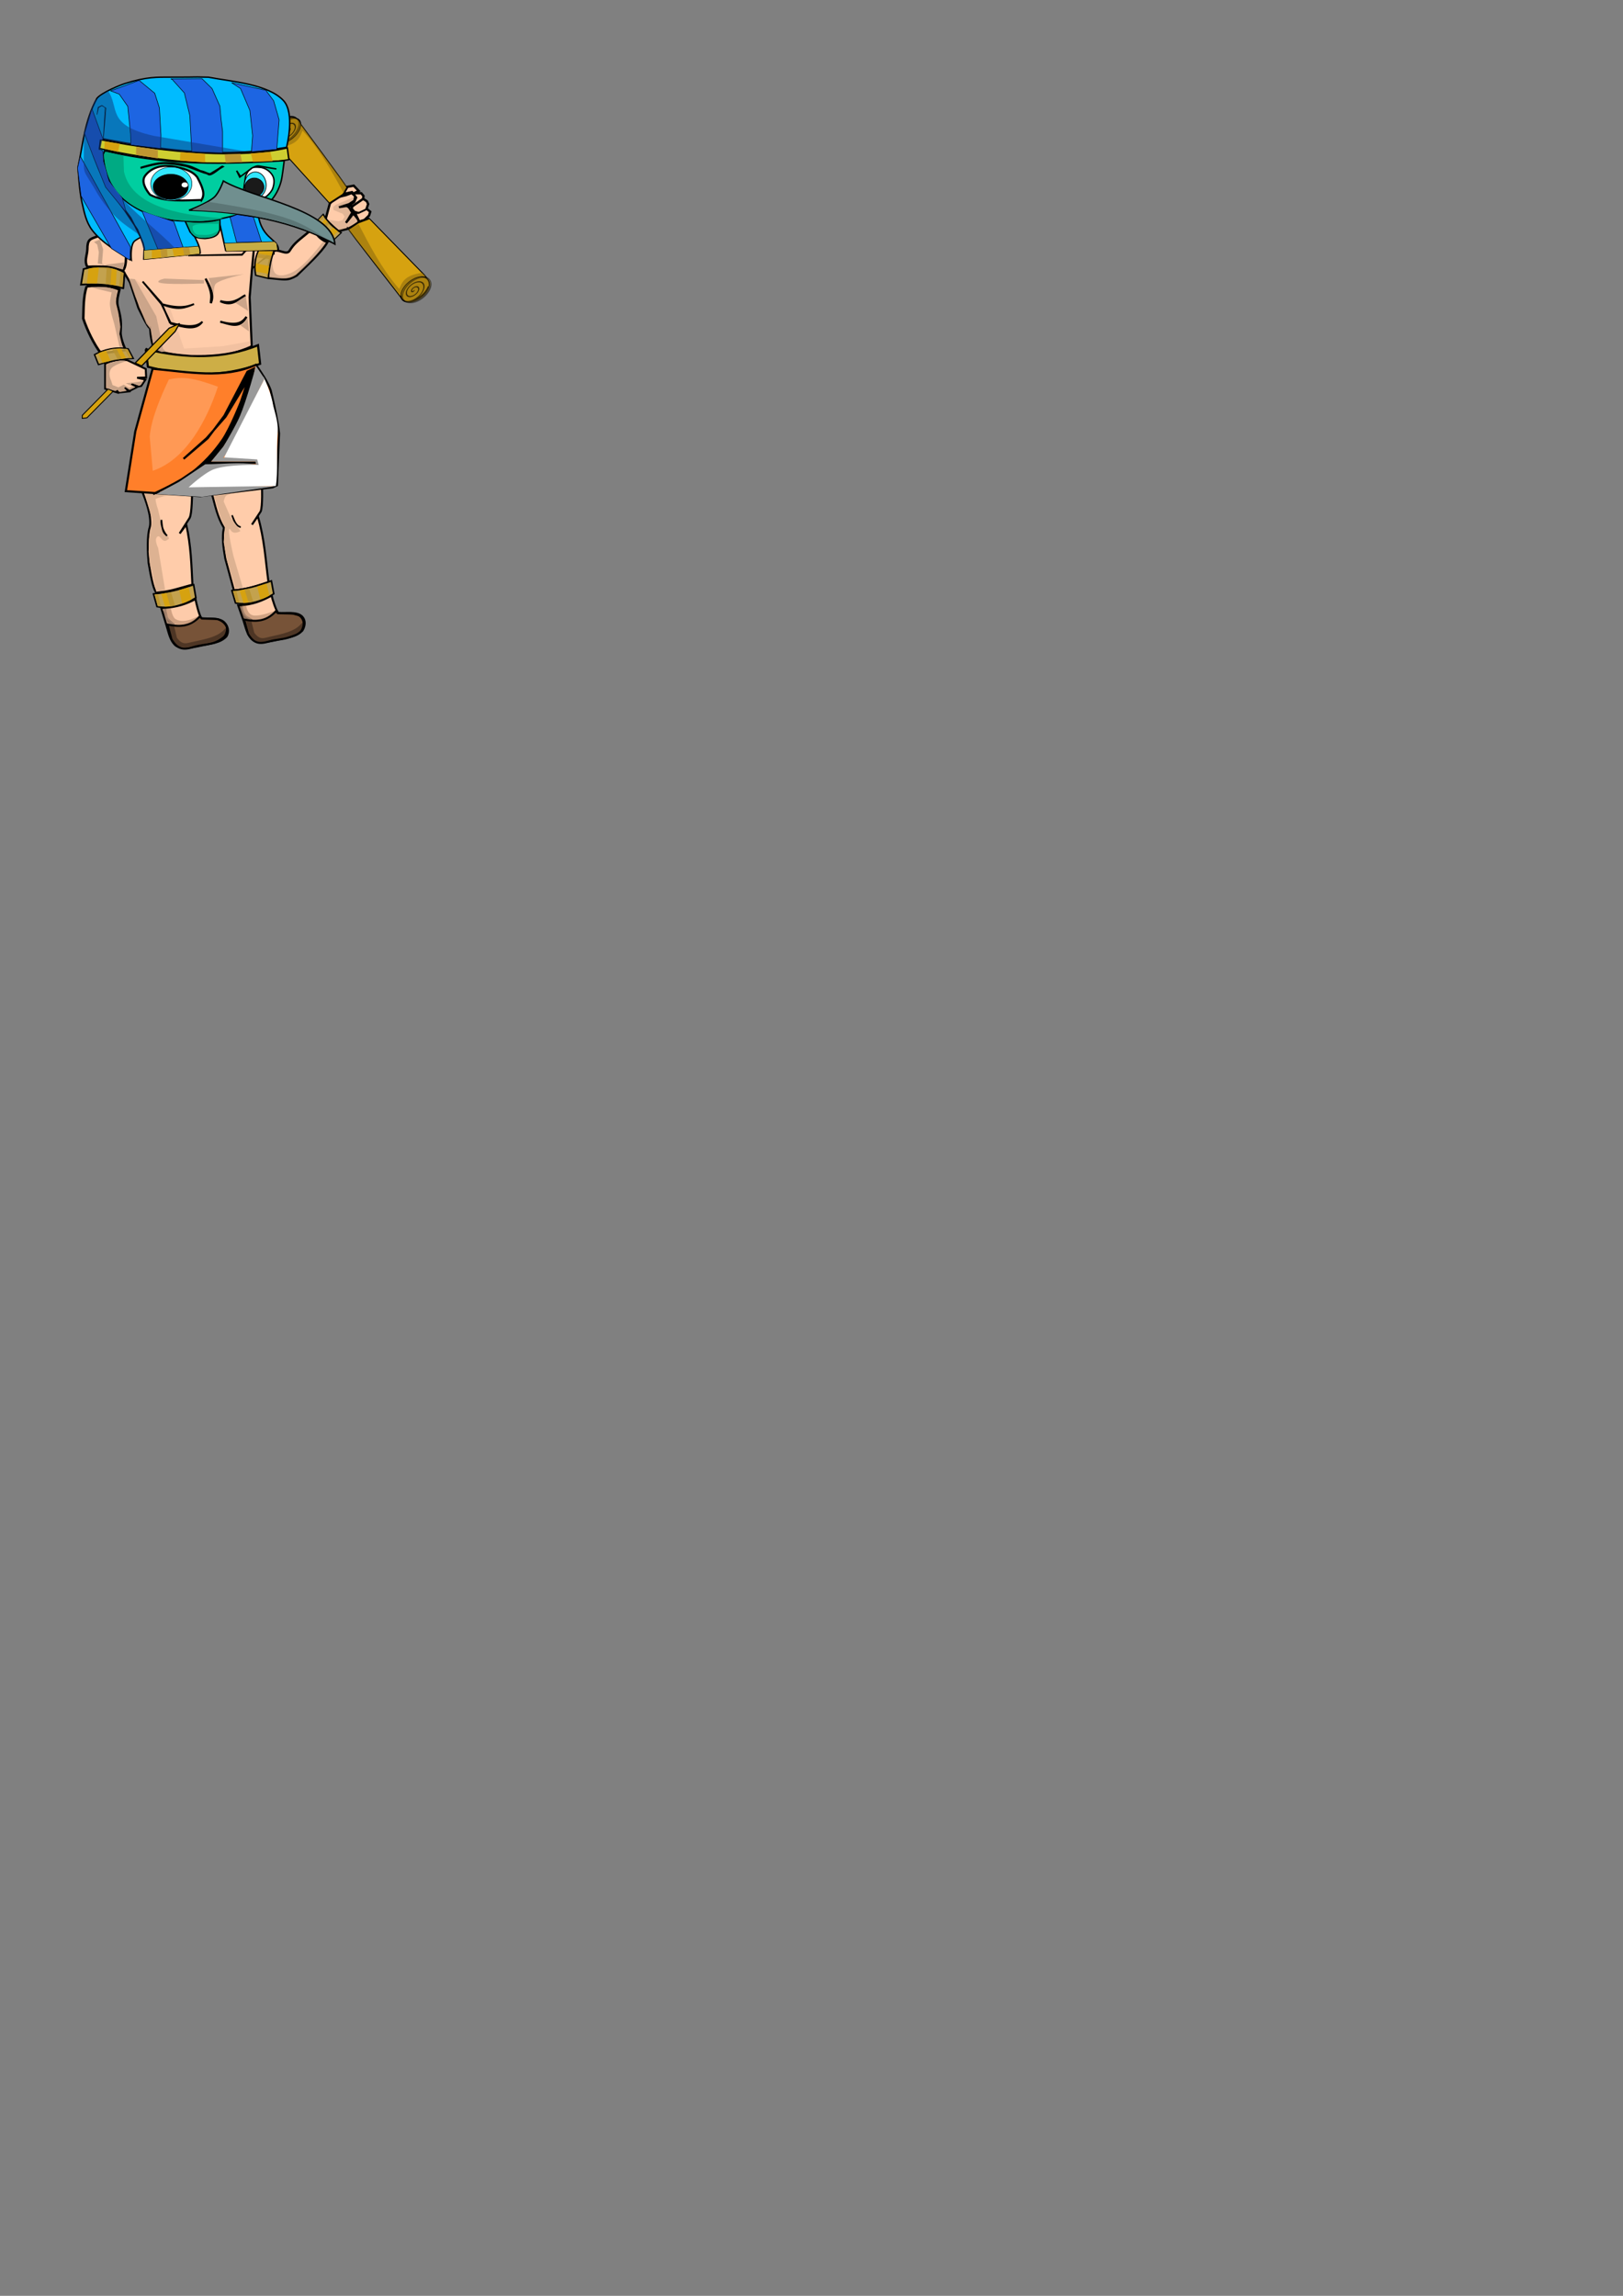 <?xml version="1.0" encoding="UTF-8" standalone="no"?>
<!-- Created with Inkscape (http://www.inkscape.org/) -->

<svg
   width="210mm"
   height="297mm"
   viewBox="0 0 210 297"
   version="1.1"
   id="svg5"
   xml:space="preserve"
   inkscape:version="1.2.1 (9c6d41e410, 2022-07-14)"
   sodipodi:docname="ThothFalling.svg"
   inkscape:export-filename="..\Assets\Sprites\Thoth Jump.png"
   inkscape:export-xdpi="96"
   inkscape:export-ydpi="96"
   xmlns:inkscape="http://www.inkscape.org/namespaces/inkscape"
   xmlns:sodipodi="http://sodipodi.sourceforge.net/DTD/sodipodi-0.dtd"
   xmlns="http://www.w3.org/2000/svg"
   xmlns:svg="http://www.w3.org/2000/svg"><rect x="0" y="0" width="210" height="297" fill="#808080" stroke="none"/><sodipodi:namedview
     id="namedview7"
     pagecolor="#ffffff"
     bordercolor="#000000"
     borderopacity="0.25"
     inkscape:showpageshadow="2"
     inkscape:pageopacity="0.0"
     inkscape:pagecheckerboard="0"
     inkscape:deskcolor="#d1d1d1"
     inkscape:document-units="mm"
     showgrid="false"
     inkscape:zoom="1.1893044"
     inkscape:cx="-40.359726"
     inkscape:cy="211.46815"
     inkscape:window-width="1440"
     inkscape:window-height="830"
     inkscape:window-x="-6"
     inkscape:window-y="-6"
     inkscape:window-maximized="1"
     inkscape:current-layer="layer3" /><defs
     id="defs2" /><g
     inkscape:groupmode="layer"
     id="layer5"
     inkscape:label="Braccio sinistro"
     transform="translate(36.93,2.225)"><path
       style="opacity:1;fill:#ffccaa;stroke:#000000;stroke-width:0.301;stroke-linecap:round;stroke-dasharray:none"
       d="m -1.908,33.755 c 1.891,0.157 2.128,0.369 3.375,-0.343 1.235,-1.235 3.204,-2.982 3.941,-4.275 -0.832,-0.417 -1.532,-0.945 -1.703,-1.919 0.108,-0.171 0.14,-0.109 -1.063,0.872 -1.189,0.969 -1.562,1.253 -2.112,2.137 -0.373,0.6 -1.459,-0.266 -1.951,0.004 -0.07,0.005 -0.817,1.14 -0.832,3.242 -0.002,0.325 0.346,0.283 0.346,0.283 z"
       id="path4731"
       sodipodi:nodetypes="ccccsscsc"
       inkscape:transform-center-x="-5.4276666"
       inkscape:transform-center-y="-1.2546767" /><path
       style="opacity:1;fill:#ffccaa;stroke:#000000;stroke-width:0.293;stroke-linecap:round;stroke-dasharray:none"
       d="m -6.995,28.866 c -0.237,0.691 -0.279,1.057 0.725,2.068 0.605,0.635 0.866,1.374 1.741,1.771 1.098,-1.177 2.202,-1.878 2.981,-2.127 -0.157,-0.668 -0.987,-1.262 -1.699,-2.208 -0.527,-0.29 -1.15,-0.759 -1.75,-0.862 -0.878,0.097 -1.745,0.621 -1.998,1.358 z"
       id="path4756"
       sodipodi:nodetypes="accccca"
       inkscape:transform-center-x="-1.0352125"
       inkscape:transform-center-y="0.5634485" /><path
       style="opacity:1;fill:#ffccaa;fill-opacity:1;stroke:#000000;stroke-width:0.301;stroke-linecap:round;stroke-dasharray:none"
       d="M 6.813,27.673 8,27.39 9.414,26.701 9.451,26.238 8.82,25.406 7.831,26.599 8.637,25.273 8.19,24.573 7.929,24.434 6.909,24.576 8.221,24.188 8.916,23.745 9.043,23.135 8.571,22.744 7.811,23.025 6.624,23.308 6.303,23.435 5.743,24.123 5.189,26.17 Z"
       id="path4765"
       inkscape:transform-center-x="-11.171433"
       inkscape:transform-center-y="-6.5741495" /><path
       style="opacity:1;fill:#ffccaa;fill-opacity:1;stroke:#000000;stroke-width:0.301;stroke-linecap:round;stroke-dasharray:none"
       d="m 7.473,22.879 0.502,-0.926 0.866,-0.156 0.643,0.678 -0.606,0.296 0.931,0.005 0.283,0.336 -0.031,0.385 0.479,0.314 0.164,0.364 -0.204,0.603 0.473,0.391 -0.156,0.491 -0.589,0.569 L 9.551,26.441 9.052,25.426 9.295,25.293 8.916,25.181 8.562,24.762 8.664,24.46 8.244,24.384 8.904,23.899 9.143,23.338 8.619,22.631 Z"
       id="path4773"
       inkscape:transform-center-x="-13.07448"
       inkscape:transform-center-y="-7.6632988" /><path
       style="opacity:1;fill:#00ffff;stroke:#000000;stroke-width:0.301;stroke-linecap:round;stroke-dasharray:none"
       d="M 8.664,24.46 10.061,23.497 Z"
       id="path4775"
       inkscape:transform-center-x="-13.213982"
       inkscape:transform-center-y="-7.8037978" /><path
       style="opacity:1;fill:#ffccaa;stroke:#000000;stroke-width:0.231;stroke-linecap:round;stroke-dasharray:none"
       d="M 9.366,25.376 10.536,24.82 Z"
       id="path4777"
       inkscape:transform-center-x="-13.802122"
       inkscape:transform-center-y="-6.6839683" /><path
       style="opacity:1;fill:#c6a186;fill-opacity:1;stroke:#000000;stroke-width:0;stroke-linecap:round;stroke-dasharray:none"
       d="m -6.084,30.758 c -0.092,0.074 0.475,1.195 1.48,1.865 l 2.11,-1.735 c 0,0 -0.77,-0.041 -1.124,0.078 -0.42,0.141 -0.65,0.728 -1.096,0.725 -0.563,-0.004 -1.37,-0.932 -1.37,-0.932 z"
       id="path35913"
       sodipodi:nodetypes="cccaac" /><path
       style="opacity:0.673;fill:#c6a186;fill-opacity:1;stroke:#000000;stroke-width:0;stroke-linecap:round;stroke-dasharray:none"
       d="m -1.662,30.966 c -0.592,0.847 -0.478,1.805 -0.468,2.706 0.798,0.077 2.426,0.432 3.457,-0.294 1.377,-1.135 3.159,-3.003 3.93,-4.212 L 4.86,29.033 c 0,0 -2.294,3.206 -4.009,3.992 -0.639,0.293 -1.548,0.595 -2.108,0.162 -0.596,-0.461 -0.406,-2.22 -0.406,-2.22 z"
       id="path35915"
       sodipodi:nodetypes="cccccaac"
       inkscape:transform-center-x="-5.4066586"
       inkscape:transform-center-y="-0.35281199" /><path
       style="opacity:0.498;fill:#c6a186;fill-opacity:1;stroke:#000000;stroke-width:0;stroke-linecap:round;stroke-dasharray:none"
       d="m 5.343,26.184 1.559,1.342 C 6.95,27.679 7.635,27.343 8.09,27.243 L 9.426,26.546 C 9.288,26.274 9.245,26.034 8.725,25.63 L 8.015,26.732 7.673,26.496 C 8.039,26.219 8.145,25.844 8.346,25.519 8.466,25.376 8.612,25.233 8.342,25.091 8.305,24.839 8.126,24.665 7.859,24.539 l -0.826,0.173 -0.14,-0.177 1.341,-0.502 0.416,-0.351 0.269,-0.442 -2.411,1.028 -0.333,0.281 0.046,0.392 1.201,0.495 0.241,0.371 -0.269,0.442 -0.516,0.148 z"
       id="path35917"
       sodipodi:nodetypes="ccccccccccccccccccccccc"
       inkscape:transform-center-x="-11.235968"
       inkscape:transform-center-y="-6.3796201" /><g
       id="g61520"
       transform="matrix(0.143,0.144,-0.207,0.212,48.425,-41.175)"
       inkscape:transform-center-x="-9.201768"
       inkscape:transform-center-y="-4.4307193"><path
         style="opacity:1;fill:#d1a943;fill-opacity:0.824;stroke:#000000;stroke-width:0.665;stroke-linecap:round;stroke-dasharray:none"
         d="m 75.98,262.864 0.236,5.899 c 5.139,2.511 10.828,1.956 15.967,0.079 l 0.315,-5.899 c -5.293,0.684 -11.015,0.915 -16.517,-0.079 z"
         id="path61510"
         sodipodi:nodetypes="cccccc"
         inkscape:label="Parte gialla" /><path
         style="opacity:1;fill:#d6a210;fill-opacity:1;stroke:#000000;stroke-width:0;stroke-linecap:butt;stroke-dasharray:none;paint-order:normal"
         d="m 86.368,263.863 -0.039,6.063 c 1.377,-0.158 2.736,-0.352 3.967,-0.803 v -5.575 z"
         id="path61512"
         sodipodi:nodetypes="ccccc" /><path
         style="opacity:1;fill:#d6a210;fill-opacity:1;stroke:#000000;stroke-width:0;stroke-linecap:round;stroke-dasharray:none"
         d="m 81.25,263.802 0.157,6.141 -2.082,-0.383 -0.305,-5.859 z"
         id="path61514"
         sodipodi:nodetypes="ccccc" /><path
         style="opacity:1;fill:#bd9631;fill-opacity:0.98;stroke:#000000;stroke-width:0;stroke-linecap:round;stroke-dasharray:none"
         d="m 76.313,263.308 0.218,5.219 1.208,0.518 -0.056,-5.603 z"
         id="path61516"
         sodipodi:nodetypes="ccccc" /><path
         style="opacity:1;fill:#b8922d;fill-opacity:0.824;stroke:#000000;stroke-width:0;stroke-linecap:round;stroke-miterlimit:1.4;stroke-dasharray:none"
         d="m 81.065,263.775 0.342,6.218 1.927,0.107 -0.354,-6.214 z"
         id="path61518"
         sodipodi:nodetypes="ccccc" /></g><g
       id="g61532"
       transform="matrix(-0.057,0.254,-0.282,-0.055,77.219,24.765)"
       inkscape:transform-center-x="-0.2958999"
       inkscape:transform-center-y="0.46356629"><path
         style="opacity:1;fill:#d1a943;fill-opacity:0.824;stroke:#000000;stroke-width:0.665;stroke-linecap:round;stroke-dasharray:none"
         d="m 75.98,262.864 0.236,5.899 c 5.139,2.511 10.828,1.956 15.967,0.079 l 0.315,-5.899 c -5.293,0.684 -11.015,0.915 -16.517,-0.079 z"
         id="path61522"
         sodipodi:nodetypes="ccccc"
         inkscape:label="Parte gialla" /><path
         style="opacity:1;fill:#d6a210;fill-opacity:1;stroke:#000000;stroke-width:0;stroke-linecap:butt;stroke-dasharray:none;paint-order:normal"
         d="m 86.368,263.863 -0.039,6.063 c 1.377,-0.158 2.736,-0.352 3.967,-0.803 v -5.575 z"
         id="path61524"
         sodipodi:nodetypes="ccccc" /><path
         style="opacity:1;fill:#d6a210;fill-opacity:1;stroke:#000000;stroke-width:0;stroke-linecap:round;stroke-dasharray:none"
         d="m 81.25,263.802 0.157,6.141 -2.082,-0.383 -0.305,-5.859 z"
         id="path61526"
         sodipodi:nodetypes="ccccc" /><path
         style="opacity:1;fill:#bd9631;fill-opacity:0.98;stroke:#000000;stroke-width:0;stroke-linecap:round;stroke-dasharray:none"
         d="m 76.313,263.308 0.218,5.219 1.208,0.518 -0.056,-5.603 z"
         id="path61528"
         sodipodi:nodetypes="ccccc" /><path
         style="opacity:1;fill:#b8922d;fill-opacity:0.824;stroke:#000000;stroke-width:0;stroke-linecap:round;stroke-miterlimit:1.4;stroke-dasharray:none"
         d="m 81.065,263.775 0.342,6.218 1.927,0.107 -0.354,-6.214 z"
         id="path61530"
         sodipodi:nodetypes="ccccc" /></g><g
       id="g2113"
       transform="matrix(-0.212,0.219,-0.411,-0.463,143.902,59.086)"
       inkscape:transform-center-x="-12.254181"
       inkscape:transform-center-y="-6.9041309"><path
         style="fill:#d6a210;fill-opacity:1;stroke:#000000;stroke-width:0.4;stroke-miterlimit:0.6;stroke-dasharray:none;stroke-opacity:1"
         d="m 252.915,199.981 0.695,0.098 c -0.496,0.252 -3.28,16.822 -3.488,17.299 -0.719,1.648 7.821,3.343 12.394,1.973 1.116,-0.334 1.835,-1.099 1.323,-3.339 l -0.274,-15.755 -6.805,-0.763 z"
         id="path2109"
         sodipodi:nodetypes="ccsscccc" /><g
         id="g2228"
         transform="translate(-0.927,3.34)"><path
           sodipodi:type="spiral"
           style="fill:#d6a210;fill-opacity:1;fill-rule:evenodd;stroke:#000000;stroke-width:2.155;stroke-dasharray:none"
           id="path2111"
           sodipodi:cx="716.38513"
           sodipodi:cy="472.54514"
           sodipodi:expansion="1"
           sodipodi:revolution="2.9282498"
           sodipodi:radius="30.099205"
           sodipodi:argument="-17.730213"
           sodipodi:t0="0"
           d="m 716.385,472.545 c 0.675,1.391 -1.543,1.596 -2.312,1.121 -2.086,-1.286 -1.445,-4.307 0.07,-5.746 2.71,-2.574 7.049,-1.48 9.179,1.261 3.126,4.023 1.53,9.833 -2.452,12.612 -5.308,3.704 -12.633,1.587 -16.046,-3.644 -4.294,-6.582 -1.647,-15.441 4.835,-19.479 7.851,-4.891 18.253,-1.71 22.913,6.026 5.491,9.117 1.774,21.067 -7.217,26.346 -10.381,6.094 -23.884,1.839 -29.779,-8.408 -6.699,-11.644 -1.905,-26.701 9.599,-33.213 12.907,-7.305 29.52,-1.972 36.646,10.791 5.421,9.708 4.564,21.943 -1.815,30.988"
           transform="matrix(0.26,0.007,0.005,0.076,68.294,173.026)" /><ellipse
           style="opacity:0.462;fill:#7d5d0d;fill-opacity:1;stroke:#000000;stroke-width:0.336;stroke-miterlimit:0.6;stroke-dasharray:none;stroke-opacity:1"
           id="path2167"
           cx="-268.351"
           cy="-201.183"
           transform="rotate(-177.149)"
           rx="6.982"
           ry="2.05" /><path
           style="opacity:0.462;fill:#7d5d0d;fill-opacity:1;stroke:#000000;stroke-width:0;stroke-miterlimit:0.6;stroke-dasharray:none;stroke-opacity:1"
           d="m 264.564,212.571 0.077,1.007 c -4.731,-1.782 -9.204,-1.964 -13.418,-0.543 l 2.955,-16.032 2.957,-0.793 c -2.051,4.385 -4.77,9.747 -4.572,15.387 2.59,-0.505 5.119,-1.398 12.001,0.974 z"
           id="path2223"
           sodipodi:nodetypes="ccccccc" /></g><path
         style="fill:#d6a210;fill-opacity:1;stroke:#000000;stroke-width:0.4;stroke-miterlimit:0.6;stroke-dasharray:none;stroke-opacity:1"
         d="m 264.552,193.672 0.172,0.391 c 0.51,-0.245 2.579,-18.152 2.811,-18.625 0.804,-1.635 -7.664,-3.434 -12.314,-2.125 -1.135,0.32 -1.894,1.073 -1.495,3.315 l 1.475,15.492 4.775,1.077 z"
         id="path2238"
         sodipodi:nodetypes="ccsscccc" /><g
         id="g2246"
         transform="matrix(-1.002,-0.013,0.051,-0.998,507.868,391.76)"><path
           sodipodi:type="spiral"
           style="fill:#d6a210;fill-opacity:1;fill-rule:evenodd;stroke:#000000;stroke-width:2.155;stroke-dasharray:none"
           id="path2240"
           sodipodi:cx="716.38513"
           sodipodi:cy="472.54514"
           sodipodi:expansion="1"
           sodipodi:revolution="2.9282498"
           sodipodi:radius="30.099205"
           sodipodi:argument="-17.730213"
           sodipodi:t0="0"
           d="m 716.385,472.545 c 0.675,1.391 -1.543,1.596 -2.312,1.121 -2.086,-1.286 -1.445,-4.307 0.07,-5.746 2.71,-2.574 7.049,-1.48 9.179,1.261 3.126,4.023 1.53,9.833 -2.452,12.612 -5.308,3.704 -12.633,1.587 -16.046,-3.644 -4.294,-6.582 -1.647,-15.441 4.835,-19.479 7.851,-4.891 18.253,-1.71 22.913,6.026 5.491,9.117 1.774,21.067 -7.217,26.346 -10.381,6.094 -23.884,1.839 -29.779,-8.408 -6.699,-11.644 -1.905,-26.701 9.599,-33.213 12.907,-7.305 29.52,-1.972 36.646,10.791 5.421,9.708 4.564,21.943 -1.815,30.988"
           transform="matrix(0.26,0.007,0.005,0.076,68.294,173.026)" /><ellipse
           style="opacity:0.462;fill:#7d5d0d;fill-opacity:1;stroke:#000000;stroke-width:0.336;stroke-miterlimit:0.6;stroke-dasharray:none;stroke-opacity:1"
           id="ellipse2242"
           cx="-268.351"
           cy="-201.183"
           transform="rotate(-177.149)"
           rx="6.982"
           ry="2.05" /><path
           style="opacity:0.462;fill:#7d5d0d;fill-opacity:1;stroke:#000000;stroke-width:0;stroke-miterlimit:0.6;stroke-dasharray:none;stroke-opacity:1"
           d="m 264.564,212.571 0.077,1.007 c -4.731,-1.782 -9.204,-1.964 -13.418,-0.543 l 0.984,-17.79 4.927,0.699 c -2.051,4.385 -4.77,10.013 -4.571,15.653 2.59,-0.505 5.119,-1.398 12.001,0.974 z"
           id="path2244"
           sodipodi:nodetypes="cccccccc" /></g></g></g><g
     inkscape:groupmode="layer"
     id="layer3"
     inkscape:label="Gamba2"
     transform="translate(-64.516,-0.445)"><path
       style="opacity:1;fill:#ffccaa;stroke:#000000;stroke-width:0.265;stroke-dasharray:none"
       d="m 82.937,64.058 c 0.368,0.948 1.241,3.129 0.977,4.536 -0.391,1.129 -0.278,3.397 -0.168,4.67 0.252,1.419 0.552,3.285 0.974,3.812 1.581,-0.002 3.177,-0.614 4.694,-0.99 -0.135,-2.505 -0.175,-4.994 -0.8,-7.776 l -0.849,1.149 1.286,-2.011 c 0.325,-0.663 0.267,-2.683 0.402,-4.471 -3.144,0.644 -4.754,0.872 -6.516,1.08 z"
       id="path495"
       sodipodi:nodetypes="cccccccccc"
       inkscape:label="Contorno"
       inkscape:transform-center-x="-0.60999152"
       inkscape:transform-center-y="6.2904578" /><path
       style="opacity:1;fill:#ffccaa;fill-opacity:0.98;stroke:#000000;stroke-width:0.265;stroke-linecap:round;stroke-dasharray:none"
       d="m 86.085,81.429 c 0.26,0.825 0.42,1.751 1.029,2.397 0.163,0.173 0.406,0.293 0.653,0.342 0.95,0.187 1.979,-0.026 2.942,-0.24 1.076,-0.238 2.29,-0.304 3.095,-1.147 0.401,-0.651 0.182,-1.381 -0.269,-1.821 -0.674,-0.657 -2.055,-0.427 -2.941,-0.538 -0.289,-0.257 -0.71,-2.058 -0.787,-2.477 -1.066,0.57 -2.415,1.101 -4.423,1.151 z"
       id="path3254"
       sodipodi:nodetypes="caaacacccc"
       inkscape:label="Piede"
       inkscape:transform-center-x="-4.1130892"
       inkscape:transform-center-y="17.356226" /><path
       style="opacity:1;fill:#ddb292;fill-opacity:1;stroke:#000000;stroke-width:0;stroke-linecap:round;stroke-dasharray:none"
       d="m 89.129,63.881 0.211,-0.661 -6.196,0.929 1.071,3.471 -0.239,1.657 c -0.281,0.976 -0.169,1.738 -0.238,2.552 0.071,0.959 0.191,1.867 0.457,2.625 l 0.399,1.932 0.146,0.625 1.137,-0.266 -0.905,-5.44 c 0,0 -0.574,-1.12 -0.076,-1.442 0.421,-0.272 0.615,1.063 1.382,0.337 0.451,-0.01 -0.841,-1.249 -0.948,-2.275 l -0.375,-1.608 c 0,0 -0.314,-0.849 -0.302,-1.295 0.004,-0.137 0.114,-0.403 0.114,-0.403 l -0.125,0.359 0.968,-0.32 1.285,-0.3 z"
       id="path8141"
       sodipodi:nodetypes="cccccccccccscccaccccc"
       inkscape:transform-center-x="-0.656355"
       inkscape:transform-center-y="6.3778823" /><path
       style="opacity:1;fill:#775338;fill-opacity:1;stroke:#000000;stroke-width:0.265;stroke-linecap:round;stroke-dasharray:none"
       d="m 86.196,81.238 c 1.366,0.267 2.803,0.409 4.174,-1.045 0.09,0.035 0.014,0.089 0.271,0.266 1.693,0.061 1.416,0.023 2.041,0.089 0.295,0.104 0.516,0.212 0.716,0.386 0.206,0.18 0.396,0.401 0.466,0.656 0.066,0.238 0.019,0.504 -0.061,0.744 -0.067,0.2 -0.171,0.407 -0.341,0.551 -0.412,0.349 -0.981,0.647 -1.439,0.76 -0.987,0.243 -1.702,0.269 -2.525,0.519 -1.358,0.413 -2.073,0.202 -2.805,-1.017 z"
       id="path48333"
       sodipodi:nodetypes="ccccaaassscc"
       inkscape:transform-center-x="-4.4603487"
       inkscape:transform-center-y="18.537939" /><path
       style="opacity:0.347;fill:#775338;fill-opacity:1;stroke:#000000;stroke-width:0.357;stroke-linecap:round;stroke-dasharray:none"
       d="m 86.554,81.551 0.28,1.2 0.103,0.442 0.447,0.495 0.508,0.281 0.751,0.058 3.534,-0.755 1.183,-0.54 0.47,-0.909 c -0.951,1.215 -2.769,1.488 -4.454,1.861 -0.658,0.141 -1.346,0.475 -2.139,-0.668 l -0.326,-1.363 z"
       id="path48392"
       sodipodi:nodetypes="ccccccccccccc"
       inkscape:transform-center-x="-4.6067521"
       inkscape:transform-center-y="19.0526" /><path
       style="opacity:0.347;fill:#775338;fill-opacity:1;stroke:#000000;stroke-width:0;stroke-linecap:round;stroke-dasharray:none"
       d="m 86.123,79.154 c -0.143,0.392 -0.08,0.797 0.179,1.24 0.145,0.44 0.64,0.69 0.953,0.843 0.041,0.064 0.661,0.102 1.272,-0.08 1.083,0.077 1.4,-0.821 1.803,-1.12 -0.018,0.039 -1.913,1.237 -3.111,0.493 -0.412,-0.256 -0.59,-1.344 -0.59,-1.344 z"
       id="path48418"
       sodipodi:nodetypes="cccccscc"
       inkscape:transform-center-x="-2.6034655"
       inkscape:transform-center-y="16.485782" /><path
       style="opacity:0.347;fill:#775338;fill-opacity:1;stroke:#000000;stroke-width:0.357;stroke-linecap:round;stroke-dasharray:none"
       d="m 85.838,79.354 c 0.157,0.889 0.416,1.827 0.491,1.55 l 0.723,0.414 c 0,0 -0.717,-0.471 -0.889,-0.808 C 86.007,80.203 85.553,79.314 86.059,79.352 Z"
       id="path48407"
       sodipodi:nodetypes="cccscc"
       inkscape:transform-center-x="-0.85392598"
       inkscape:transform-center-y="16.598057" /><g
       id="g61490"
       transform="matrix(0.314,-0.073,0.066,0.284,43.168,8.159)"
       inkscape:transform-center-x="-1.6331312"
       inkscape:transform-center-y="9.5704854"><path
         style="opacity:1;fill:#00ffff;stroke:#000000;stroke-width:0.665;stroke-dasharray:none"
         d="m 85.794,231.707 c -0.77,2.637 -0.17,5.833 0.746,7.447 -0.933,-1.652 -1.476,-1.775 -0.746,-7.447 z"
         id="path1052"
         sodipodi:nodetypes="ccc"
         inkscape:label="Rotula" /><path
         style="opacity:1;fill:#d1a943;fill-opacity:0.824;stroke:#000000;stroke-width:0.665;stroke-linecap:round;stroke-dasharray:none"
         d="m 75.98,262.864 0.236,5.899 c 5.139,2.511 10.828,1.956 15.967,0.079 l 0.315,-5.899 c -5.293,0.684 -11.015,0.915 -16.517,-0.079 z"
         id="path3249"
         sodipodi:nodetypes="cccccc"
         inkscape:label="Parte gialla" /><path
         style="opacity:1;fill:#d6a210;fill-opacity:1;stroke:#000000;stroke-width:0;stroke-linecap:butt;stroke-dasharray:none;paint-order:normal"
         d="m 86.368,263.863 -0.039,6.063 c 1.377,-0.158 2.736,-0.352 3.967,-0.803 v -5.575 z"
         id="path48424"
         sodipodi:nodetypes="ccccc" /><path
         style="opacity:1;fill:#d6a210;fill-opacity:1;stroke:#000000;stroke-width:0;stroke-linecap:round;stroke-dasharray:none"
         d="m 81.25,263.802 0.157,6.141 -2.082,-0.383 -0.305,-5.859 z"
         id="path48426"
         sodipodi:nodetypes="ccccc" /><path
         style="opacity:1;fill:#bd9631;fill-opacity:0.98;stroke:#000000;stroke-width:0;stroke-linecap:round;stroke-dasharray:none"
         d="m 76.313,263.308 0.218,5.219 1.208,0.518 -0.056,-5.603 z"
         id="path57707"
         sodipodi:nodetypes="ccccc" /><path
         style="opacity:1;fill:#b8922d;fill-opacity:0.824;stroke:#000000;stroke-width:0;stroke-linecap:round;stroke-miterlimit:1.4;stroke-dasharray:none"
         d="m 81.065,263.775 0.342,6.218 1.927,0.107 -0.354,-6.214 z"
         id="path57709"
         sodipodi:nodetypes="ccccc" /></g></g><g
     inkscape:groupmode="layer"
     id="layer2"
     inkscape:label="Gamba destra"
     transform="translate(4.894,4.004)"><path
       style="opacity:1;fill:#ffccaa;stroke:#000000;stroke-width:0.262;stroke-linecap:round;stroke-dasharray:none"
       d="m 22.541,59.929 c 0.413,1.475 0.697,2.981 1.541,4.35 -0.279,1.231 -0.058,2.594 0.171,3.959 l 1.121,4.123 c 1.561,-0.07 3.01,-0.595 4.472,-1.065 -0.371,-2.689 -0.503,-5.554 -1.385,-8.519 l -0.752,1.084 1.129,-1.709 c 0.258,-0.727 0.186,-2.804 0.149,-4.732 z"
       id="path303"
       sodipodi:nodetypes="cccccccccc"
       inkscape:label="Contorno"
       inkscape:transform-center-x="-0.47192903"
       inkscape:transform-center-y="6.3171322" /><path
       style="opacity:1;fill:#00ffff;stroke:#000000;stroke-width:0.201;stroke-dasharray:none"
       d="m 25.125,62.652 c 0.247,0.573 0.3,1.233 1.127,1.547 -0.703,-0.205 -0.84,-0.951 -1.127,-1.547 z"
       id="path2521"
       sodipodi:nodetypes="ccc"
       inkscape:label="Rotula"
       inkscape:transform-center-x="0.03341243"
       inkscape:transform-center-y="4.8519897" /><path
       style="opacity:1;fill:#ddb292;fill-opacity:1;stroke:#000000;stroke-width:0;stroke-linecap:round;stroke-dasharray:none"
       d="m 28.816,58.495 -0.038,-0.786 -6.021,2.32 0.828,2.743 c 0.317,0.873 0.492,1.165 0.638,1.34 l -0.177,2.007 0.45,2.462 1.05,3.437 -0.113,0.168 1.101,-0.13 -1.223,-4.142 c 0,0 -1.038,-4.44 -0.353,-3.327 0.401,0.651 1.263,0.111 1.263,0.111 L 24.966,62.948 24.047,60.882 c 0,0 0.091,-0.537 0.285,-0.725 0.248,-0.239 0.987,-0.383 0.987,-0.383 z"
       id="path23593"
       sodipodi:nodetypes="cccccccccccscccacc"
       inkscape:transform-center-x="-0.064603581"
       inkscape:transform-center-y="6.3748317" /><path
       style="opacity:1;fill:#ffccaa;stroke:#000000;stroke-width:0.262;stroke-linecap:round;stroke-dasharray:none"
       d="m 26.62,76.291 c 0.267,0.814 0.435,1.729 1.043,2.363 0.163,0.17 0.403,0.286 0.648,0.332 0.938,0.175 1.949,-0.046 2.895,-0.267 1.057,-0.247 2.252,-0.324 3.035,-1.166 0.387,-0.649 0.384,-1.33 -0.023,-1.771 -0.67,-0.727 -2.235,-0.399 -3.109,-0.499 -0.288,-0.252 -0.779,-1.83 -0.86,-2.244 -1.044,0.575 -2.344,1.202 -4.322,1.272 z"
       id="path3259"
       sodipodi:nodetypes="caaacacccc"
       inkscape:label="Piede"
       inkscape:transform-center-x="-4.5057943"
       inkscape:transform-center-y="17.470207" /><path
       style="opacity:1;fill:#775338;fill-opacity:1;stroke:#000000;stroke-width:0.262;stroke-linecap:round;stroke-dasharray:none"
       d="m 26.699,76.143 c 1.349,0.251 2.766,0.377 4.1,-1.077 0.089,0.033 0.015,0.088 0.27,0.261 1.668,0.044 1.396,0.009 2.012,0.067 0.292,0.1 0.628,0.122 0.86,0.303 0.213,0.166 0.356,0.415 0.421,0.668 0.067,0.259 0.032,0.545 -0.047,0.806 -0.063,0.21 -0.162,0.429 -0.333,0.584 -0.404,0.368 -0.981,0.535 -1.512,0.71 -0.802,0.265 -1.721,0.283 -2.484,0.503 -1.39,0.401 -2.036,0.257 -2.773,-0.942 z"
       id="path48335"
       sodipodi:nodetypes="ccccaaaaascc"
       inkscape:label="Scarpa"
       inkscape:transform-center-x="-4.8265978"
       inkscape:transform-center-y="18.544987" /><path
       style="opacity:0.347;fill:#775338;fill-opacity:1;stroke:#000000;stroke-width:0.353;stroke-linecap:round;stroke-dasharray:none"
       d="m 27.154,76.483 0.291,1.185 0.107,0.437 0.447,0.486 0.504,0.273 0.74,0.05 3.472,-0.783 1.159,-0.547 0.451,-0.905 c -0.922,1.212 -2.709,1.501 -4.365,1.887 -0.647,0.147 -1.32,0.484 -2.115,-0.639 l -0.338,-1.345 z"
       id="path48396"
       sodipodi:nodetypes="ccccccccccccc"
       inkscape:label="Contornoscarpa"
       inkscape:transform-center-x="-5.0184679"
       inkscape:transform-center-y="19.125208" /><path
       style="opacity:0.347;fill:#775338;fill-opacity:1;stroke:#000000;stroke-width:0.353;stroke-linecap:round;stroke-dasharray:none"
       d="m 26.093,74.4 0.503,1.53 1.103,0.341 c 0,0 -0.73,-0.358 -0.962,-0.657 -0.268,-0.344 -0.426,-1.218 -0.426,-1.218 z"
       id="path48401"
       sodipodi:nodetypes="cccacc"
       inkscape:transform-center-x="-1.1749157"
       inkscape:transform-center-y="16.760232" /><path
       style="opacity:0.347;fill:#775338;fill-opacity:1;stroke:#000000;stroke-width:0;stroke-linecap:round;stroke-dasharray:none"
       d="m 26.395,74.293 0.402,1.191 0.775,0.636 0.864,0.036 c 1.068,0.065 1.955,-0.888 2.348,-1.188 0,0 -1.906,0.784 -2.862,0.653 -0.836,-0.114 -0.995,-1.31 -0.961,-1.318 z"
       id="path48403"
       sodipodi:nodetypes="cccccscc"
       inkscape:transform-center-x="-2.8678948"
       inkscape:transform-center-y="16.652842" /><g
       id="g61502"
       transform="matrix(0.309,-0.076,0.069,0.28,-16.508,4.548)"
       inkscape:transform-center-x="-2.0286882"
       inkscape:transform-center-y="14.164998"><path
         style="opacity:1;fill:#d1a943;fill-opacity:0.824;stroke:#000000;stroke-width:0.665;stroke-linecap:round;stroke-dasharray:none"
         d="m 75.98,262.864 0.236,5.899 c 5.139,2.511 10.828,1.956 15.967,0.079 l 0.315,-5.899 c -5.293,0.684 -11.015,0.915 -16.517,-0.079 z"
         id="path61492"
         sodipodi:nodetypes="cccccc"
         inkscape:label="Parte gialla" /><path
         style="opacity:1;fill:#d6a210;fill-opacity:1;stroke:#000000;stroke-width:0;stroke-linecap:butt;stroke-dasharray:none;paint-order:normal"
         d="m 86.368,263.863 -0.039,6.063 c 1.377,-0.158 2.736,-0.352 3.967,-0.803 v -5.575 z"
         id="path61494"
         sodipodi:nodetypes="ccccc" /><path
         style="opacity:1;fill:#d6a210;fill-opacity:1;stroke:#000000;stroke-width:0;stroke-linecap:round;stroke-dasharray:none"
         d="m 81.25,263.802 0.157,6.141 -2.082,-0.383 -0.305,-5.859 z"
         id="path61496"
         sodipodi:nodetypes="ccccc" /><path
         style="opacity:1;fill:#bd9631;fill-opacity:0.98;stroke:#000000;stroke-width:0;stroke-linecap:round;stroke-dasharray:none"
         d="m 76.313,263.308 0.218,5.219 1.208,0.518 -0.056,-5.603 z"
         id="path61498"
         sodipodi:nodetypes="ccccc" /><path
         style="opacity:1;fill:#b8922d;fill-opacity:0.824;stroke:#000000;stroke-width:0;stroke-linecap:round;stroke-miterlimit:1.4;stroke-dasharray:none"
         d="m 81.065,263.775 0.342,6.218 1.927,0.107 -0.354,-6.214 z"
         id="path61500"
         sodipodi:nodetypes="ccccc" /></g></g><g
     inkscape:groupmode="layer"
     id="layer6"
     inkscape:label="Busto"
     transform="translate(-29.366,10.234)"><path
       style="opacity:1;fill:#ffccaa;stroke:#000000;stroke-width:0.277;stroke-linecap:round;stroke-dasharray:none"
       d="m 43.207,21.247 2.986,5.068 1.086,3.294 c 1.071,2.229 1.507,2.88 1.493,2.407 0.087,1.274 0.234,2.436 0.679,3.041 4.701,1.342 8.87,1.193 12.486,-0.507 l -0.271,-6.335 0.271,-3.294 0.543,-5.702 C 56.654,18.531 50.479,18.897 43.207,21.247 Z"
       id="path4784"
       sodipodi:nodetypes="cccccccccc" /><path
       style="opacity:1;fill:#00ffff;stroke:#000000;stroke-width:0.277;stroke-linecap:round;stroke-dasharray:none"
       d="m 55.965,25.809 c 1.004,1.993 0.699,2.444 0.679,3.168 0.489,-1.056 -0.112,-2.112 -0.679,-3.168 z"
       id="path4790"
       sodipodi:nodetypes="ccc" /><path
       style="opacity:1;fill:#00ffff;stroke:#000000;stroke-width:0.277;stroke-linecap:round;stroke-dasharray:none"
       d="m 61.122,27.963 c -0.889,0.529 -1.673,1.204 -3.257,0.76 1.637,0.777 2.281,-0.302 3.257,-0.76 z"
       id="path4792"
       sodipodi:nodetypes="ccc" /><path
       style="opacity:1;fill:#ceae45;fill-opacity:0.98;stroke:#000000;stroke-width:0.277;stroke-linecap:round;stroke-dasharray:none"
       d="m 48.229,34.932 0.271,2.281 c 4.841,1.248 9.681,1.407 14.522,-0.38 L 62.75,34.425 c -4.279,1.741 -9.157,1.806 -14.522,0.507 z"
       id="path4796"
       sodipodi:nodetypes="ccccc" /><path
       style="opacity:1;fill:#ff7f2a;stroke:#000000;stroke-width:0.277;stroke-linecap:round;stroke-dasharray:none"
       d="m 49.111,37.466 -2.239,8.109 -1.221,7.729 9.636,0.634 9.364,-1.14 0.543,-0.253 0.271,-6.715 c -0.156,-1.474 -0.569,-3.428 -1.086,-5.575 -0.396,-1.098 -1.151,-2.196 -1.9,-3.294 -4.231,1.872 -8.789,0.91 -13.368,0.507 z"
       id="path4798"
       sodipodi:nodetypes="cccccccccc" /><path
       style="opacity:1;fill:#000000;stroke:#000000;stroke-width:0.277;stroke-linecap:round;stroke-dasharray:none"
       d="m 53.115,49.123 3.121,-2.661 2.171,-2.914 2.986,-5.702 0.814,-0.38 c -0.375,2.268 -0.652,4.628 -1.9,6.082 -0.305,1.683 -1.519,2.8 -2.307,4.181 l -1.629,1.901 h 6.107 l -6.65,0.127 -3.529,2.407 -3.121,1.52 c 0,0 3.523,-1.626 5.021,-2.788 1.529,-1.186 2.86,-2.621 3.936,-4.181 1.074,-1.558 2.443,-5.068 2.443,-5.068 l 0.95,-2.914 -2.986,4.942 -2.443,2.788 z"
       id="path4800"
       sodipodi:nodetypes="ccccccccccccaaccccc" /><path
       style="opacity:1;fill:#00ffff;stroke:#000000;stroke-width:0.277;stroke-linecap:round;stroke-dasharray:none"
       d="m 57.865,31.384 c 2.268,0.638 2.905,0.058 3.393,-0.634 -0.874,1.648 -2.175,0.909 -3.393,0.634 z"
       id="path4804"
       sodipodi:nodetypes="ccc" /><path
       style="opacity:0.397;fill:#ddb292;fill-opacity:1;stroke:#000000;stroke-width:0;stroke-linecap:round;stroke-dasharray:none"
       d="m 46.838,25.841 0.984,2.312 1.154,2.027 0.746,1.14 0.17,1.235 0.238,1.235 0.475,1.33 0.136,0.19 3.461,0.443 c 2.73,-0.157 5.331,-0.305 7.532,-1.204 l -0.034,-0.634 -3.495,0.634 -5.021,0.317 -1.9,-5.448 -2.85,-2.091 z"
       id="path26902"
       sodipodi:nodetypes="cccccccccccccccc" /><path
       style="opacity:0.902;fill:#c6a186;fill-opacity:1;stroke:#000000;stroke-width:0;stroke-linecap:round;stroke-dasharray:none"
       d="m 46.057,25.809 0.814,2.344 0.814,2.027 0.611,1.457 0.543,0.697 0.339,2.027 0.475,0.697 0.611,0.253 0.543,-0.063 -0.339,-0.38 -0.611,-2.914 -0.271,-1.267 -2.782,-4.815 z"
       id="path29703"
       sodipodi:nodetypes="cccccccccccccc"
       inkscape:transform-center-x="-5.4404379"
       inkscape:transform-center-y="8.8341859" /><path
       style="opacity:1;fill:#00ffff;stroke:#000000;stroke-width:0.235;stroke-linecap:round;stroke-dasharray:none"
       d="m 47.822,26.189 2.443,2.914 c 2.191,0.865 3.034,0.473 4.207,0 -0.898,0.358 -1.888,0.638 -4.207,0 l 1.221,2.534 c 1.567,0.406 3.203,0.972 4.071,-0.253 -0.94,0.905 -2.557,0.547 -4.207,0.127 l -1.086,-2.534 z"
       id="path4806"
       sodipodi:nodetypes="ccccccccc" /><path
       style="opacity:0.902;fill:#c6a186;fill-opacity:1;stroke:#000000;stroke-width:0;stroke-linecap:round;stroke-dasharray:none"
       d="m 50.672,25.809 5.089,0.19 v 0.443 c -0.002,-0.031 -5.502,0.25 -5.904,-0.19 -0.077,-0.284 0.814,-0.443 0.814,-0.443 z"
       id="path35161"
       sodipodi:nodetypes="ccccc" /><path
       style="opacity:0.902;fill:#c6a186;fill-opacity:1;stroke:#000000;stroke-width:0;stroke-linecap:round;stroke-dasharray:none"
       d="m 56.338,25.745 0.713,2.154 c 0,0 -0.116,-1.122 0.271,-1.457 0.684,-0.593 3.596,-1.204 3.596,-1.204 z"
       id="path35163"
       sodipodi:nodetypes="ccscc" /><path
       style="opacity:0.902;fill:#c6a186;fill-opacity:1;stroke:#000000;stroke-width:0;stroke-linecap:round;stroke-dasharray:none"
       d="m 59.832,28.945 1.629,1.045 -0.305,-1.932 z"
       id="path35165"
       sodipodi:nodetypes="cccc" /><path
       style="opacity:0.902;fill:#c6a186;fill-opacity:1;stroke:#000000;stroke-width:0;stroke-linecap:round;stroke-dasharray:none"
       d="m 60.477,31.859 1.12,0.792 -0.204,-1.774 -0.543,0.729 z"
       id="path35167"
       sodipodi:nodetypes="ccccc" /><path
       style="opacity:1;fill:#999999;fill-opacity:1;stroke:#000000;stroke-width:0;stroke-linecap:butt;stroke-miterlimit:1.4;stroke-dasharray:none;paint-order:normal"
       d="m 65.098,52.66 -10.692,-0.048 2.859,-1.912 5.814,-0.783 -0.192,-0.672 c -1.479,-0.31 -2.837,-1.017 -4.654,-0.224 2.23,-3.048 3.413,-6.341 4.99,-9.542 l 0.381,-0.715 -1.121,-1.663 c 0,0 -1.183,4.412 -2.083,6.517 -0.574,1.343 -2.1,3.868 -2.1,3.868 l -1.603,1.982 H 62.407 l 0.096,0.358 c -2.346,-0.288 -4.389,-0.012 -6.574,0 l -3.418,2.285 -2.915,1.568 5.902,0.358 z"
       id="path65540"
       sodipodi:nodetypes="cccccccccaccccccccc" /><path
       style="opacity:1;fill:#ffffff;fill-opacity:1;stroke:#000000;stroke-width:0;stroke-linecap:butt;stroke-miterlimit:1.4;stroke-dasharray:none;paint-order:normal"
       d="m 63.579,38.811 c -0.632,-1.363 0.773,1.3 1.093,3.202 0.115,0.685 0.723,2.262 0.624,3.559 -0.212,2.773 0.072,5.213 -0.237,7.061 l -11.286,0.179 c 0,0 1.993,-1.867 3.27,-2.34 1.804,-0.669 5.794,-0.556 5.794,-0.556 L 62.644,49.2 58.365,48.931 Z"
       id="path65544"
       sodipodi:nodetypes="cssccacccc" /><path
       style="opacity:1;fill:#ff9955;fill-opacity:1;stroke:#000000;stroke-width:0;stroke-linecap:butt;stroke-miterlimit:1.4;stroke-dasharray:none;paint-order:normal"
       d="m 51.216,38.854 c -1.082,2.298 -2.293,5.103 -2.477,7.4 l 0.393,4.416 c 4.401,-1.484 7.059,-6.707 8.429,-10.879 -3.207,-1.158 -4.459,-1.326 -6.346,-0.938 z"
       id="path65600"
       sodipodi:nodetypes="ccccc" /></g><g
     inkscape:groupmode="layer"
     id="layer4"
     inkscape:label="Braccio destro"
     transform="translate(-58.287,-32.48)"><path
       style="opacity:1;fill:#ffccaa;stroke:#000000;stroke-width:0.315;stroke-linecap:round;stroke-dasharray:none"
       d="m 70.72,63.126 c -0.763,0.284 -1.133,0.339 -1.127,1.604 -0.019,0.78 -0.448,1.493 0,2.273 2.088,-0.14 3.657,0.176 4.605,0.468 0.466,-0.54 0.351,-1.506 0.441,-2.473 -0.223,-0.503 -0.372,-1.182 -0.833,-1.604 -0.9,-0.451 -2.176,-0.606 -3.086,-0.267 z"
       id="path3263"
       sodipodi:nodetypes="accccca"
       inkscape:transform-center-x="-0.10112827"
       inkscape:transform-center-y="0.76731619" /><path
       style="opacity:1;fill:#ffccaa;stroke:#000000;stroke-width:0.323;stroke-linecap:round;stroke-dasharray:none"
       d="m 69.502,69.518 c -0.441,1.302 -0.396,2.86 -0.438,4.18 0.527,1.56 1.376,3.303 2.288,4.499 l 3.165,-0.425 c 0.114,0.166 -0.709,-1.448 -0.633,-2.373 0.135,-1.638 -0.115,-2.19 -0.389,-3.401 -0.144,-0.633 0.093,-1.418 0.243,-2.054 -1.496,-0.633 -2.866,-0.53 -4.236,-0.425 z"
       id="path3267"
       sodipodi:nodetypes="ccccsscc"
       inkscape:transform-center-x="0.11711411"
       inkscape:transform-center-y="9.3783528" /><path
       style="opacity:1;fill:#ffccaa;stroke:#000000;stroke-width:0.248;stroke-linecap:round;stroke-dasharray:none"
       d="m 71.888,79.543 v 3.223 l 1.607,0.496 -0.097,-0.319 0.195,0.319 1.363,-0.142 -0.536,-0.496 0.633,0.425 0.974,-0.496 -0.779,-0.425 0.974,0.354 0.341,-0.071 0.536,-0.815 -1.071,-0.248 1.168,-0.035 -0.049,-1.098 -2.386,-1.134 c -1.206,-0.209 -2.048,0.114 -2.873,0.46 z"
       id="path3271"
       sodipodi:nodetypes="cccccccccccccccccc"
       inkscape:transform-center-x="-2.6283024"
       inkscape:transform-center-y="16.699247" /><path
       style="opacity:0.902;fill:#c6a186;fill-opacity:1;stroke:#000000;stroke-width:0;stroke-linecap:round;stroke-dasharray:none"
       d="m 69.892,69.619 c 1.152,-0.003 2.255,-0.164 3.58,0.401 l -0.207,1.503 0.344,1.403 0.275,1.854 -0.138,0.902 0.344,1.453 0.207,0.451 h -0.482 l -0.757,-3.256 -0.344,-1.19 c 0,0 -0.207,-0.907 -0.207,-1.365 3.45e-4,-0.491 0.224,-1.465 0.224,-1.465 z"
       id="path35903"
       sodipodi:nodetypes="cccccccccccacc"
       inkscape:transform-center-x="-0.1825519"
       inkscape:transform-center-y="9.1497652" /><path
       style="opacity:1;fill:#c6a186;fill-opacity:1;stroke:#000000;stroke-width:0;stroke-linecap:round;stroke-dasharray:none"
       d="m 71.216,63.455 0.416,1.276 -0.139,1.702 0.069,0.331 2.771,-0.331 -0.139,0.922 -2.633,-0.685 -0.624,-0.095 0.139,-1.465 -0.208,-0.993 -0.416,-0.331 z"
       id="path35901"
       sodipodi:nodetypes="cccccccccccc"
       inkscape:transform-center-x="-0.4804759"
       inkscape:transform-center-y="0.9644609" /><path
       style="opacity:1;fill:#c6a186;fill-opacity:1;stroke:#000000;stroke-width:0;stroke-linecap:round;stroke-dasharray:none"
       d="m 74.591,79.206 c -0.094,-0.082 -0.385,-0.103 -0.912,-0.069 l -1.102,0.25 c -0.146,0.099 -0.629,0.157 -0.508,0.301 l -0.026,2.417 0.017,0.601 0.929,0.294 0.255,0.048 0.309,-0.162 c 0.059,0.186 0.139,0.312 0.263,0.309 l 0.863,-0.147 -0.393,-0.368 0.223,-0.133 0.522,0.368 0.774,-0.345 -0.652,-0.327 0.25,-0.162 0.822,0.283 c 0.288,0.085 0.418,-0.363 0.62,-0.572 l 0.01,-0.012 c 0,0 -1.207,0.214 -2.283,0.274 l 0.835,0.415 -0.413,0.174 -0.697,-0.4 -0.689,0.351 -0.757,-0.301 -0.189,-0.576 c 0,0 -0.518,-0.982 0.077,-1.634 0.407,-0.446 1.85,-0.877 1.85,-0.877 z"
       id="path35911"
       sodipodi:nodetypes="cccccccccccccccccccccccccccscc"
       inkscape:transform-center-x="-2.5370924"
       inkscape:transform-center-y="16.717993" /><g
       id="g65447"
       transform="matrix(-0.332,-0.027,0.039,-0.343,89.221,161.986)"
       inkscape:transform-center-x="0.2815905"
       inkscape:transform-center-y="3.9176552"><path
         style="opacity:1;fill:#d1a943;fill-opacity:0.824;stroke:#000000;stroke-width:0.665;stroke-linecap:round;stroke-dasharray:none"
         d="m 75.98,262.864 0.236,5.899 c 5.139,2.511 10.828,1.956 15.967,0.079 l 0.315,-5.899 c -5.293,0.684 -11.015,0.915 -16.517,-0.079 z"
         id="path65437"
         sodipodi:nodetypes="cccccc"
         inkscape:label="Parte gialla" /><path
         style="opacity:1;fill:#d6a210;fill-opacity:1;stroke:#000000;stroke-width:0;stroke-linecap:butt;stroke-dasharray:none;paint-order:normal"
         d="m 86.368,263.863 -0.039,6.063 c 1.377,-0.158 2.736,-0.352 3.967,-0.803 v -5.575 z"
         id="path65439"
         sodipodi:nodetypes="ccccc" /><path
         style="opacity:1;fill:#d6a210;fill-opacity:1;stroke:#000000;stroke-width:0;stroke-linecap:round;stroke-dasharray:none"
         d="m 81.25,263.802 0.157,6.141 -2.082,-0.383 -0.305,-5.859 z"
         id="path65441"
         sodipodi:nodetypes="ccccc" /><path
         style="opacity:1;fill:#bd9631;fill-opacity:0.98;stroke:#000000;stroke-width:0;stroke-linecap:round;stroke-dasharray:none"
         d="m 76.313,263.308 0.218,5.219 1.208,0.518 -0.056,-5.603 z"
         id="path65443"
         sodipodi:nodetypes="ccccc" /><path
         style="opacity:1;fill:#b8922d;fill-opacity:0.824;stroke:#000000;stroke-width:0;stroke-linecap:round;stroke-miterlimit:1.4;stroke-dasharray:none"
         d="m 81.065,263.775 0.342,6.218 1.927,0.107 -0.354,-6.214 z"
         id="path65445"
         sodipodi:nodetypes="ccccc" /></g><g
       id="g65435"
       transform="matrix(-0.272,0.049,-0.103,-0.217,123.277,132.175)"
       inkscape:transform-center-x="-1.2139274"
       inkscape:transform-center-y="14.151135"><path
         style="opacity:1;fill:#d1a943;fill-opacity:0.824;stroke:#000000;stroke-width:0.665;stroke-linecap:round;stroke-dasharray:none"
         d="m 75.98,262.864 0.236,5.899 c 5.139,2.511 10.828,1.956 15.967,0.079 l 0.315,-5.899 c -5.293,0.684 -11.015,0.915 -16.517,-0.079 z"
         id="path65425"
         sodipodi:nodetypes="cccccc"
         inkscape:label="Parte gialla" /><path
         style="opacity:1;fill:#d6a210;fill-opacity:1;stroke:#000000;stroke-width:0;stroke-linecap:butt;stroke-dasharray:none;paint-order:normal"
         d="m 86.368,263.863 -0.039,6.063 c 1.377,-0.158 2.736,-0.352 3.967,-0.803 v -5.575 z"
         id="path65427"
         sodipodi:nodetypes="ccccc" /><path
         style="opacity:1;fill:#d6a210;fill-opacity:1;stroke:#000000;stroke-width:0;stroke-linecap:round;stroke-dasharray:none"
         d="m 81.25,263.802 0.157,6.141 -2.082,-0.383 -0.305,-5.859 z"
         id="path65429"
         sodipodi:nodetypes="ccccc" /><path
         style="opacity:1;fill:#bd9631;fill-opacity:0.98;stroke:#000000;stroke-width:0;stroke-linecap:round;stroke-dasharray:none"
         d="m 76.313,263.308 0.218,5.219 1.208,0.518 -0.056,-5.603 z"
         id="path65431"
         sodipodi:nodetypes="ccccc" /><path
         style="opacity:1;fill:#b8922d;fill-opacity:0.824;stroke:#000000;stroke-width:0;stroke-linecap:round;stroke-miterlimit:1.4;stroke-dasharray:none"
         d="m 81.065,263.775 0.342,6.218 1.927,0.107 -0.354,-6.214 z"
         id="path65433"
         sodipodi:nodetypes="ccccc" /></g><path
       style="opacity:1;fill:#d6a210;fill-opacity:1;stroke:#000000;stroke-width:0.149;stroke-miterlimit:0.6;stroke-dasharray:none;stroke-opacity:1"
       d="m 75.783,79.437 4.382,-4.499 1.361,-0.612 -0.582,1.037 -4.333,4.463 z"
       id="path2270"
       sodipodi:nodetypes="cccccc"
       inkscape:transform-center-x="-6.7414084"
       inkscape:transform-center-y="12.636022" /><path
       style="opacity:1;fill:#d6a210;fill-opacity:1;stroke:#000000;stroke-width:0.115;stroke-miterlimit:0.6;stroke-dasharray:none;stroke-opacity:1"
       d="m 72.923,83.104 -3.385,3.428 -0.616,0.078 0.01,-0.4 3.348,-3.401 z"
       id="path2964"
       sodipodi:nodetypes="cccccc" /></g><g
     inkscape:groupmode="layer"
     id="layer7"
     inkscape:label="Testa"
     transform="matrix(0.875,0,0,0.826,7.844,8.894)"><path
       style="opacity:0.683;fill:#00ffff;stroke:#000000;stroke-width:0.217;stroke-linecap:round;stroke-dasharray:none"
       d="M 25.102,0.309 Z"
       id="path4877" /><path
       style="opacity:1;fill:#00bbff;fill-opacity:1;stroke:#000000;stroke-width:0.217;stroke-linecap:round;stroke-dasharray:none"
       d="m 6.07,10.933 c 10.006,2.044 18.485,2.973 27.338,1.374 0,0 1.312,-5.328 -0.461,-7.327 -2.304,-2.598 -7.63,-2.958 -11.088,-3.656 -3.408,-0.083 -0.156,-5.6e-4 -5.637,-0.008 -1.811,-0.006 -3.532,-0.082 -6.713,1 -0.678,0.231 -3.331,1.349 -4.129,2.297 -1.82,3.482 -2.086,7.188 -2.797,10.83 0,0 0.166,3.701 0.577,5.518 0.335,1.482 0.58,3.047 1.528,4.35 1.373,1.888 3.734,3.378 5.767,4.671 0,0 -0.197,-1.992 0.346,-2.839 0.21,-0.328 1.038,-0.733 1.038,-0.733 L 10.367,23.343 7.108,18.718 5.608,15.604 4.916,13.681 l 1.73,4.305 2.884,4.305 1.846,2.931 0.807,2.107 0.173,0.779 -0.058,1.694 8.334,-0.893 C 20.706,27.454 19.189,25.28 18.297,23.389 13.93,23.592 11.408,21.538 8.838,19.542 7.308,17.93 6.373,15.932 6.531,13.223 V 12.582 L 5.724,12.398 Z"
       id="path4887"
       sodipodi:nodetypes="ccaccsccaacacccccccccccccccccc" /><path
       style="opacity:1;fill:#cece31;fill-opacity:1;stroke:#000000;stroke-width:0.217;stroke-linecap:round;stroke-dasharray:none"
       d="M 5.954,11.116 5.724,12.49 C 22.501,16.512 34.345,14.149 33.754,14.23 L 33.523,12.398 C 26.577,14.102 16.143,13.237 5.954,11.116 Z"
       id="path4889"
       sodipodi:nodetypes="ccccc" /><path
       style="opacity:1;fill:#00bbff;fill-opacity:1;stroke:#000000;stroke-width:0.217;stroke-linecap:round;stroke-dasharray:none"
       d="m 18.874,29.251 7.959,-0.183 0.461,-0.55 -2.884,-0.046 -1.096,-5.266 5.825,-1.236 c 0.222,4.676 3.025,4.565 3.059,6.322 0.007,0.356 -4.885,-0.09 -4.905,0.318 l -0.461,0.55 z"
       id="path4891"
       sodipodi:nodetypes="ccccccsccc" /><path
       style="opacity:0.683;fill:#00ffff;stroke:#000000;stroke-width:0.217;stroke-linecap:round;stroke-dasharray:none"
       d="m 23.257,25.038 -4.268,0.366 z"
       id="path4893" /><path
       style="opacity:1;fill:#00cea0;fill-opacity:1;stroke:#000000;stroke-width:0.217;stroke-linecap:round;stroke-dasharray:none"
       d="m 6.531,12.856 -0.231,0.55 c 0.135,2.258 0.728,4.52 2.307,6.32 2.273,2.591 6.359,4.206 10.093,4.121 0.911,-0.021 1.659,0.175 2.48,0.092 2.835,-0.287 8.19,-2.015 8.19,-2.015 1.663,-0.583 3,-2.727 3.345,-4.854 0.143,-0.883 0.346,-2.656 0.346,-2.656 -6.201,0.307 -15.48,1.173 -26.53,-1.557 z"
       id="path4895"
       sodipodi:nodetypes="ccssacscc" /><path
       style="opacity:1;fill:#00cea0;fill-opacity:1;stroke:#000000;stroke-width:0.217;stroke-linecap:round;stroke-dasharray:none"
       d="m 18.412,23.847 0.75,1.74 c 0.462,0.4 0.31,0.946 2.192,1.007 1.954,-0.169 1.944,-0.9 2.192,-1.351 v -0.114 -1.557 c -1.532,0.661 -3.296,0.584 -5.133,0.275 z"
       id="path4899"
       sodipodi:nodetypes="ccccccc" /><path
       style="opacity:1;fill:#ffffff;stroke:#000000;stroke-width:0.315;stroke-linecap:round;stroke-dasharray:none"
       d="m 20.834,20.55 c -2.412,0.057 -5.508,0.382 -7.613,-0.824 -0.63,-0.782 -1.333,-2.048 -0.75,-2.931 0.729,-1.102 2.268,-1.893 4.326,-1.465 1.231,0.256 2.596,0.568 3.403,1.649 0.83,1.651 1.187,2.653 0.634,3.572 z"
       id="path4901"
       sodipodi:nodetypes="ccascc" /><path
       style="opacity:0.991;fill:#00ffff;stroke:#000000;stroke-width:0.315;stroke-linecap:round;stroke-dasharray:none"
       d="m 11.837,15.512 c 0,0 2.19,-0.685 3.345,-0.733 1.168,-0.048 3.46,0.458 3.46,0.458 l 2.538,1.007 0.923,0.275 1.846,-1.191 c -0.158,-0.084 -1.662,1.493 -2.076,1.191 -0.315,-0.23 -1.135,-0.531 -1.153,-0.458 0,0 -1.178,-0.643 -1.846,-0.824 -1.25,-0.339 -2.604,-0.532 -3.922,-0.458 -1.08,0.061 -3.114,0.733 -3.114,0.733 z"
       id="path4903"
       sodipodi:nodetypes="caccccscaac" /><path
       style="opacity:1;fill:#00ffff;stroke:#000000;stroke-width:0.217;stroke-linecap:round;stroke-dasharray:none"
       d="m 26.025,15.97 0.577,0.916 1.5,-1.191 c 0.659,-0.506 1.094,-0.3 1.615,-0.366 l 2.192,0.366 -2.538,-0.458 c -0.376,-0.087 -0.855,0.149 -1.384,0.55 l -1.5,1.191 z"
       id="path4905"
       sodipodi:nodetypes="ccccccccc" /><path
       style="opacity:1;fill:#ffffff;stroke:#000000;stroke-width:0.217;stroke-linecap:round;stroke-dasharray:none"
       d="m 27.063,18.947 0.288,-2.107 c 0.207,-0.576 0.393,-0.88 0.75,-1.099 0.283,-0.435 0.962,-0.32 1.557,-0.275 0.788,0.16 1.36,0.685 1.673,1.236 0.339,0.599 0.25,1.331 0.058,1.969 -0.132,0.438 -0.455,0.837 -0.807,1.191 -0.144,0.144 -0.519,0.366 -0.519,0.366 l -1.73,-0.687 z"
       id="path4907"
       sodipodi:nodetypes="ccccaaaccc" /><path
       style="opacity:1;fill:#33e6ff;fill-opacity:1;stroke:#000000;stroke-width:0.071;stroke-linecap:round;stroke-dasharray:none"
       id="path4915"
       sodipodi:type="arc"
       sodipodi:cx="16.364685"
       sodipodi:cy="18.008194"
       sodipodi:rx="3.0524485"
       sodipodi:ry="2.6068926"
       sodipodi:start="0.0051049019"
       sodipodi:end="6.2763647"
       sodipodi:open="true"
       sodipodi:arc-type="arc"
       d="m 19.417,18.022 a 3.052,2.607 0 0 1 -3.059,2.594 3.052,2.607 0 0 1 -3.046,-2.605 3.052,2.607 0 0 1 3.041,-2.609 3.052,2.607 0 0 1 3.064,2.589"
       inkscape:label="path4915" /><path
       style="opacity:1;fill:#000000;stroke:#000000;stroke-width:0.103;stroke-linecap:round;stroke-dasharray:none"
       id="path4917"
       sodipodi:type="arc"
       sodipodi:cx="16.278191"
       sodipodi:cy="18.489044"
       sodipodi:rx="2.5834341"
       sodipodi:ry="1.9596968"
       sodipodi:start="0.0051049019"
       sodipodi:end="6.2763647"
       sodipodi:open="true"
       sodipodi:arc-type="arc"
       d="m 18.862,18.499 a 2.583,1.96 0 0 1 -2.589,1.95 2.583,1.96 0 0 1 -2.578,-1.958 2.583,1.96 0 0 1 2.574,-1.961 2.583,1.96 0 0 1 2.593,1.946" /><path
       style="opacity:1;fill:#33e6ff;fill-opacity:1;stroke:#000000;stroke-width:0.105;stroke-linecap:round;stroke-dasharray:none"
       id="path4984"
       sodipodi:type="arc"
       sodipodi:cx="28.79352"
       sodipodi:cy="18.214283"
       sodipodi:rx="1.6015903"
       sodipodi:ry="2.0501893"
       sodipodi:start="0.0051049019"
       sodipodi:end="6.2763647"
       sodipodi:open="true"
       sodipodi:arc-type="arc"
       d="m 30.395,18.225 a 1.602,2.05 0 0 1 -1.605,2.04 1.602,2.05 0 0 1 -1.598,-2.048 1.602,2.05 0 0 1 1.595,-2.052 1.602,2.05 0 0 1 1.608,2.036" /><path
       style="opacity:1;fill:#1a1a1a;stroke:#000000;stroke-width:0.099;stroke-linecap:round;stroke-dasharray:none"
       id="path4988"
       sodipodi:type="arc"
       sodipodi:cx="28.649332"
       sodipodi:cy="18.557728"
       sodipodi:rx="1.4033222"
       sodipodi:ry="1.4348183"
       sodipodi:start="0.0051049019"
       sodipodi:end="6.2763647"
       sodipodi:open="true"
       sodipodi:arc-type="arc"
       d="m 30.053,18.565 a 1.403,1.435 0 0 1 -1.406,1.427 1.403,1.435 0 0 1 -1.4,-1.434 1.403,1.435 0 0 1 1.398,-1.436 1.403,1.435 0 0 1 1.409,1.425" /><path
       style="opacity:1;fill:#00ffff;stroke:#000000;stroke-width:0.082;stroke-linecap:round;stroke-dasharray:none"
       d="m 6.301,11.162 0.288,-5.083 -0.519,-0.321 -0.519,0.275 -0.173,1.145 0.231,-1.099 0.519,-0.321 0.577,0.412 z"
       id="path4990" /><path
       style="opacity:1;fill:#1d65e2;fill-opacity:1;stroke:#000000;stroke-width:0.082;stroke-linecap:round;stroke-dasharray:none"
       d="m 31.966,12.627 0.346,-4.625 -0.807,-2.977 -1.153,-1.649 -5.075,-1.191 1.327,0.916 1.384,3.435 0.404,3.938 -0.173,2.519 z"
       id="path4996" /><path
       style="opacity:1;fill:#1d65e2;fill-opacity:1;stroke:#000000;stroke-width:0.082;stroke-linecap:round;stroke-dasharray:none"
       d="m 19.393,12.994 -0.288,-5.678 -0.807,-3.526 -1.788,-2.107 -0.231,-0.092 4.614,-0.046 1.5,1.557 1.153,2.748 0.173,2.015 0.231,1.969 v 2.198 1.145 z"
       id="path5002" /><path
       style="opacity:1;fill:#1d65e2;fill-opacity:1;stroke:#000000;stroke-width:0.082;stroke-linecap:round;stroke-dasharray:none"
       d="m 14.779,12.49 0.058,-2.061 -0.231,-4.305 -0.692,-2.29 -2.307,-2.015 -4.21,1.649 1.269,0.504 1.269,1.923 0.404,4.305 0.058,1.74 z"
       id="path5004" /><path
       style="opacity:1;fill:#1d65e2;fill-opacity:1;stroke:#000000;stroke-width:0.082;stroke-linecap:round;stroke-dasharray:none"
       d="m 16.74,23.939 1.384,4.076 -3.691,0.366 -2.422,-6.136 z"
       id="path5006"
       sodipodi:nodetypes="ccccc" /><path
       style="opacity:1;fill:#1d65e2;fill-opacity:1;stroke:#000000;stroke-width:0.082;stroke-linecap:round;stroke-dasharray:none"
       d="m 25.045,23.252 0.98,3.938 3.691,-0.046 -1.211,-3.938 -2.422,-0.366 z"
       id="path5008"
       sodipodi:nodetypes="cccccc" /><path
       style="opacity:1;fill:#1d65e2;fill-opacity:1;stroke:#000000;stroke-width:0.082;stroke-linecap:round;stroke-dasharray:none"
       d="M 7.512,28.152 3.013,19.909 2.494,15.558 2.898,13.681 10.338,27.923 10.222,29.983 Z"
       id="path5014" /><path
       style="opacity:1;fill:#1d65e2;fill-opacity:1;stroke:#000000;stroke-width:0.082;stroke-linecap:round;stroke-dasharray:none"
       d="M 9.703,22.519 9.127,20.229 7.166,17.573 6.358,14.505 6.243,12.856 5.666,12.627 5.839,11.116 H 6.301 L 4.628,6.262 3.532,10.154 l 1.384,3.847 1.73,4.534 z"
       id="path5018" /><path
       style="opacity:1;fill:#ceae45;fill-opacity:0.98;stroke:#000000;stroke-width:0.082;stroke-linecap:round;stroke-dasharray:none"
       d="m 12.299,29.892 v -1.465 l 8.081,-0.638 c 0.26,0.562 0.232,0.931 0.166,1.234 z"
       id="path5020"
       sodipodi:nodetypes="ccccc" /><path
       style="opacity:1;fill:#cbab42;fill-opacity:0.98;stroke:#000000;stroke-width:0.082;stroke-linecap:round;stroke-dasharray:none"
       d="m 24.237,27.511 0.231,1.099 7.613,-0.183 -0.115,-1.053 -0.346,-0.321 -7.44,0.275 z"
       id="path5022" /><path
       style="opacity:1;fill:#ffffff;fill-opacity:1;stroke:#000000;stroke-width:0.082;stroke-linecap:round;stroke-dasharray:none"
       id="path102750"
       sodipodi:type="arc"
       sodipodi:cx="18.354465"
       sodipodi:cy="18.19138"
       sodipodi:rx="0.51906872"
       sodipodi:ry="0.43504617"
       sodipodi:start="0.0051049019"
       sodipodi:end="6.2763647"
       sodipodi:open="true"
       sodipodi:arc-type="arc"
       d="m 18.874,18.194 a 0.519,0.435 0 0 1 -0.52,0.433 0.519,0.435 0 0 1 -0.518,-0.435 0.519,0.435 0 0 1 0.517,-0.435 0.519,0.435 0 0 1 0.521,0.432"
       inkscape:transform-center-x="18.513454"
       inkscape:transform-center-y="-0.13738053" /><path
       style="opacity:1;fill:#ffffff;fill-opacity:1;stroke:#000000;stroke-width:0.067;stroke-linecap:round;stroke-dasharray:none"
       id="path102752"
       sodipodi:type="arc"
       sodipodi:cx="4.1973686"
       sodipodi:cy="30.468906"
       sodipodi:rx="0.39272168"
       sodipodi:ry="0.38679436"
       sodipodi:start="0.0051049019"
       sodipodi:end="6.2763647"
       sodipodi:open="true"
       sodipodi:arc-type="arc"
       d="M 4.59,30.471 A 0.393,0.387 0 0 1 4.197,30.856 0.393,0.387 0 0 1 3.805,30.469 0.393,0.387 0 0 1 4.196,30.082 0.393,0.387 0 0 1 4.59,30.466"
       inkscape:transform-center-x="6.4545976"
       inkscape:transform-center-y="-7.684365"
       transform="matrix(0.746,-0.666,0.623,0.782,0,0)" /><path
       style="opacity:1;fill:#708f8f;fill-opacity:1;stroke:#000000;stroke-width:0.217;stroke-linecap:round;stroke-dasharray:none"
       d="m 18.989,22.153 c 0,0 2.792,-1.123 3.749,-2.061 0.721,-0.707 1.327,-2.519 1.327,-2.519 4.229,2.686 16.056,4.437 16.495,9.892 -4.289,-2.542 -11.241,-5.03 -21.57,-5.312 z"
       id="path4897"
       sodipodi:nodetypes="caccc" /><path
       style="opacity:1;fill:#d6a210;fill-opacity:1;stroke:#000000;stroke-width:0;stroke-linecap:butt;stroke-miterlimit:1.4;stroke-dasharray:none;paint-order:normal"
       d="m 13.487,28.424 10e-7,1.295 1.387,-0.13 -0.122,-1.311 c -0.59,0.165 -0.625,0.099 -1.264,0.146 z"
       id="path68451"
       sodipodi:nodetypes="ccccc"
       inkscape:transform-center-x="-6.6189766"
       inkscape:transform-center-y="0.88046626" /><path
       style="opacity:1;fill:#d6a210;fill-opacity:1;stroke:#000000;stroke-width:0;stroke-linecap:butt;stroke-miterlimit:1.4;stroke-dasharray:none;paint-order:normal"
       d="m 16.505,28.132 0.285,1.263 1.489,-0.162 -0.102,-1.23 z"
       id="path70370"
       sodipodi:nodetypes="ccccc" /><path
       style="opacity:1;fill:#bd9631;fill-opacity:0.98;stroke:#000000;stroke-width:0;stroke-linecap:butt;stroke-miterlimit:1.4;stroke-dasharray:none;paint-order:normal"
       d="m 18.035,27.987 0.265,1.279 0.877,-0.162 -0.184,-1.15 z"
       id="path70372"
       sodipodi:nodetypes="ccccc" /><path
       style="opacity:1;fill:#bd9631;fill-opacity:0.98;stroke:#000000;stroke-width:0;stroke-linecap:butt;stroke-miterlimit:1.4;stroke-dasharray:none;paint-order:normal"
       d="m 14.752,28.278 0.163,1.311 0.897,-0.13 -0.082,-1.279 z"
       id="path72084"
       sodipodi:nodetypes="ccccc"
       inkscape:transform-center-x="-7.581941"
       inkscape:transform-center-y="0.7868787" /><path
       style="opacity:1;fill:#5c7676;fill-opacity:1;stroke:#000000;stroke-width:0;stroke-linecap:butt;stroke-miterlimit:1.4;stroke-dasharray:none;paint-order:normal"
       d="m 21.848,20.847 -2.447,1.295 c 7.646,0.33 14.911,1.503 21.043,5.181 -4.54,-2.56 -4.12,-4.179 -18.597,-6.476 z"
       id="path72086"
       sodipodi:nodetypes="cccc" /><path
       style="opacity:1;fill:#00aa83;fill-opacity:1;stroke:#000000;stroke-width:0;stroke-linecap:butt;stroke-miterlimit:1.4;stroke-dasharray:none;paint-order:normal"
       d="m 18.626,24.02 0.693,1.651 c 0.449,0.565 1.007,0.932 1.835,0.81 1.922,0.023 2.057,-0.879 2.202,-1.117 -0.574,0.306 -1.039,0.733 -2.243,0.664 -0.531,-0.066 -1.168,0.17 -1.448,-0.615 -0.219,-0.278 -0.104,-0.489 -0.163,-0.68 0.286,-0.608 2.582,-0.385 3.935,-0.453 V 23.761 c -1.456,0.368 -3.084,0.409 -4.812,0.259 z"
       id="path74085"
       sodipodi:nodetypes="cccccccccc" /><path
       style="opacity:1;fill:#00aa83;fill-opacity:1;stroke:#000000;stroke-width:0;stroke-linecap:butt;stroke-miterlimit:1.4;stroke-dasharray:none;paint-order:normal"
       d="m 9.287,13.626 -2.61,-0.615 -0.285,0.453 c 0.382,6.08 4.259,9.123 10.399,10.2 2.374,0.291 4.777,0.342 7.259,-0.227 C 19.269,22.999 10.629,22.189 9.368,16.119 Z"
       id="path74417"
       sodipodi:nodetypes="ccccccc" /><path
       style="opacity:1;fill:#be9631;fill-opacity:1;stroke:#000000;stroke-width:0;stroke-linecap:butt;stroke-miterlimit:1.4;stroke-dasharray:none;paint-order:normal"
       d="m 11.179,12.215 -0.034,1.282 3.23,0.55 v -1.374 z"
       id="path75562"
       sodipodi:nodetypes="ccccc" /><path
       style="opacity:1;fill:#d6a210;fill-opacity:1;stroke:#000000;stroke-width:0;stroke-linecap:butt;stroke-miterlimit:1.4;stroke-dasharray:none;paint-order:normal"
       d="m 17.72,13.066 -0.082,1.326 3.739,0.269 -0.034,-1.341 z"
       id="path75564"
       sodipodi:nodetypes="ccccc" /><path
       style="opacity:1;fill:#d6a210;fill-opacity:1;stroke:#000000;stroke-width:0;stroke-linecap:butt;stroke-miterlimit:1.4;stroke-dasharray:none;paint-order:normal"
       d="m 28.142,13.265 0.305,1.326 2.892,-0.118 -0.332,-1.454 z"
       id="path75566"
       sodipodi:nodetypes="ccccc" /><path
       style="opacity:1;fill:#d6a210;fill-opacity:1;stroke:#000000;stroke-width:0;stroke-linecap:butt;stroke-miterlimit:1.4;stroke-dasharray:none;paint-order:normal"
       d="m 6.517,11.385 -0.061,1.126 2.035,0.506 0.245,-1.287 z"
       id="path75568"
       sodipodi:nodetypes="ccccc" /><path
       style="opacity:1;fill:#be9631;fill-opacity:1;stroke:#000000;stroke-width:0;stroke-linecap:butt;stroke-miterlimit:1.4;stroke-dasharray:none;paint-order:normal"
       d="m 24.254,13.411 0.163,1.315 2.422,-0.092 -0.264,-1.315 z"
       id="path75570"
       sodipodi:nodetypes="ccccc" /><path
       style="opacity:0.507;fill:#103678;fill-opacity:1;stroke:#000000;stroke-width:0;stroke-linecap:butt;stroke-miterlimit:1.4;stroke-dasharray:none;paint-order:normal"
       d="M 27.409,12.948 C 20.97,13.618 13.705,12.585 6.185,11.025 L 5.839,12.856 H 6.416 C 5.429,18.985 12.515,23.215 16.893,28.082 l -4.594,0.253 -1.269,-4.396 0.821,2.305 C 10.404,24.876 8.091,24.066 5.466,19.598 2.784,14.587 3.573,17.863 3.417,10.017 4.07,8.278 3.747,8.281 5.051,4.991 l 1.941,-1.568 c 1.769,2.708 -0.32,5.384 6.745,7.079 z"
       id="path75572"
       sodipodi:nodetypes="cccccccccccccc" /></g></svg>
